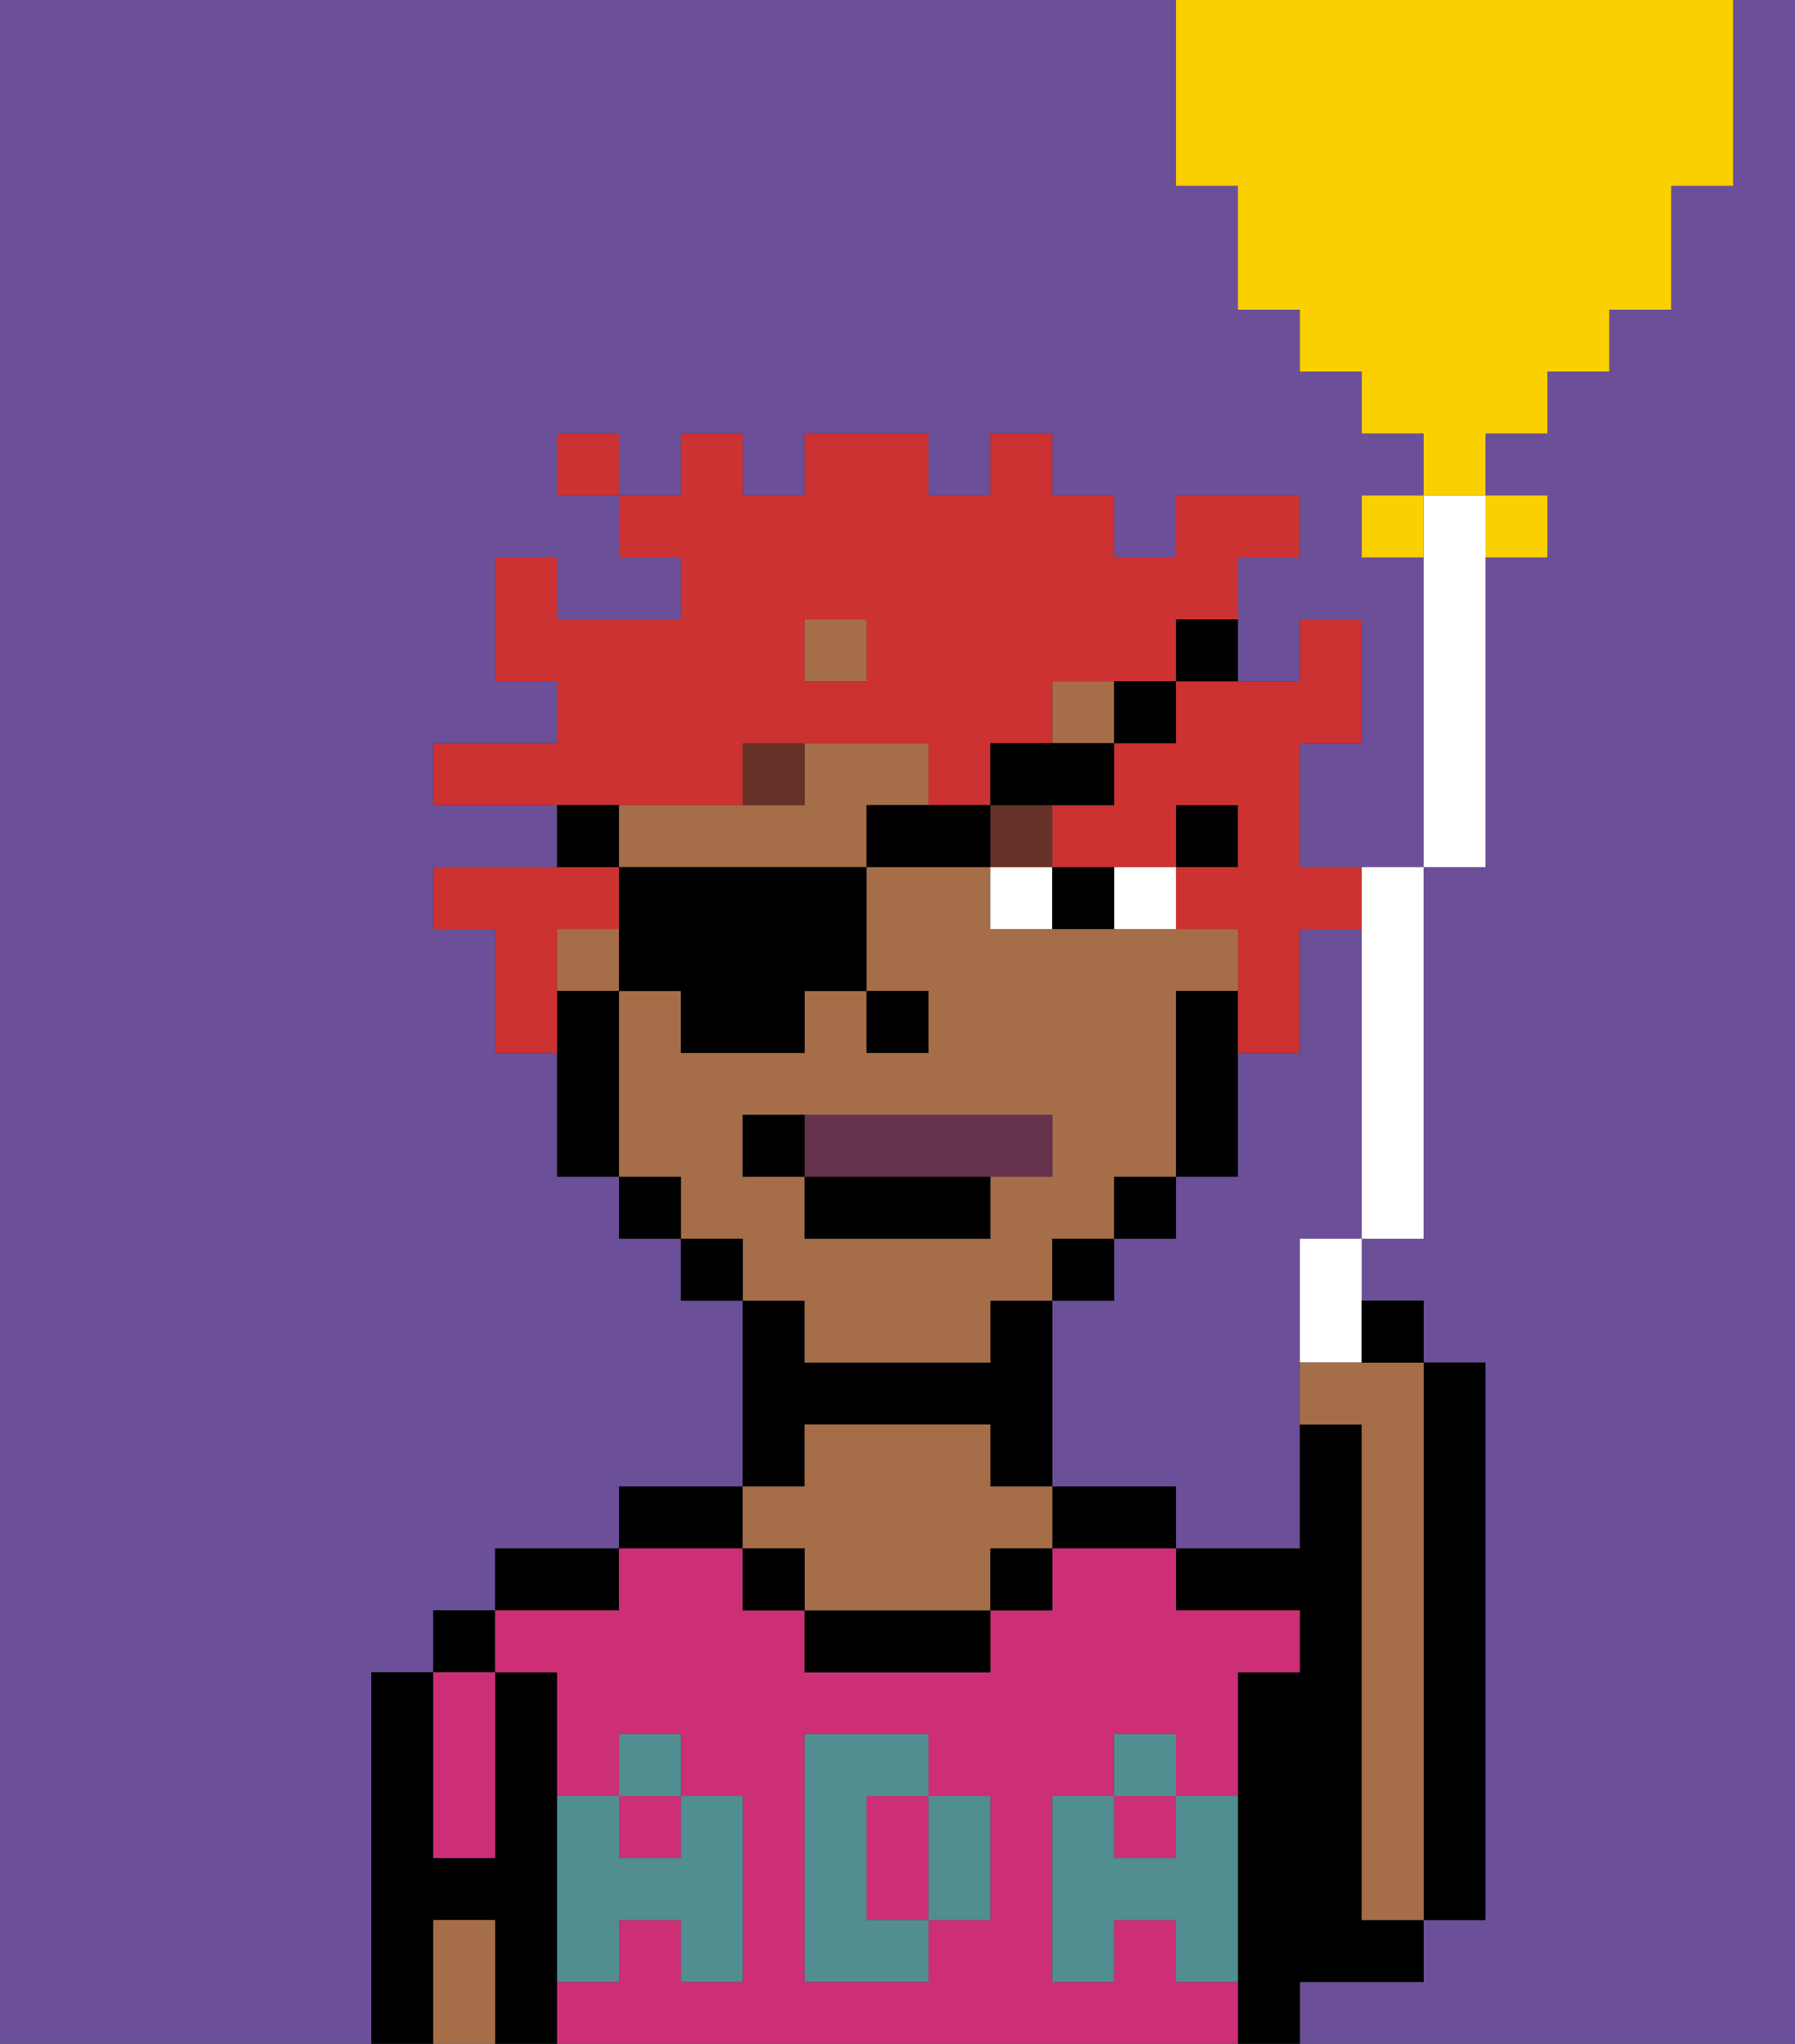 <svg xmlns="http://www.w3.org/2000/svg" viewBox="0 0 29 33"><rect x="0" y="0" width="29" height="33" fill="#333333" stroke="none"/><defs><style>polygon,rect,path{shape-rendering:crispedges;}.ea26-1{fill:#6b4f99;}.ea26-2{fill:#000000;}.ea26-3{fill:#cc2f76;}.ea26-4{fill:#a56e49;}.ea26-5{fill:#508e91;}.ea26-6{fill:#ffffff;}.ea26-7{fill:#663228;}.ea26-8{fill:#66334f;}.ea26-9{fill:#cc3232;}.ea26-10{fill:#fad000;}</style></defs><path class="ea26-1" d="M6,27H7V26H8V25h2V24h2V21H11V20H10V19H9V17H8V15H7V14H9V13H7V12H9V11H8V9H9v1h2V9H10V8H9V7h1V8h1V7h1V8h1V7h2V8h1V7h1V8h1V9h1V8h2V9H20v2h1V10h1v2H21v2h2V9H22V8h1V7H22V6H21V5H20V3H19V0H0V33H6V27Z"/><path class="ea26-1" d="M21,15v2H20v2H19v1H18v1H17v3h2v1h2V20h1V15Z"/><path class="ea26-1" d="M28,3H27V5H26V6H25V7H24V8h1V9H24v5H23v6H22v1h1v1h1v9H23v1H21v1h8V0H28Z"/><rect class="ea26-2" x="7" y="26" width="1" height="1"/><path class="ea26-2" d="M9,31V27H8v3H7V27H6v6H7V31H8v2H9V31Z"/><path class="ea26-2" d="M8,26h2V25H8Z"/><path class="ea26-2" d="M11,24H10v1h2V24Z"/><path class="ea26-2" d="M13,23h3v1h1V21H16v1H13V21H12v3h1Z"/><path class="ea26-2" d="M18,24H17v1h2V24Z"/><path class="ea26-2" d="M22,32h1V31H22V23H21v2H19v1h2v1H20v6h1V32Z"/><path class="ea26-2" d="M23,31h1V22H23v9Z"/><rect class="ea26-3" x="18" y="29" width="1" height="1"/><path class="ea26-3" d="M19,32V31H18v1H17V29h1V28h1v1h1V27h1V26H19V25H17v1H16v1H13V26H12V25H10v1H8v1H9v2h1V28h1v1h1v3H11V31H10v1H9v1H20V32Zm-3-2v1H15v1H13V28h2v1h1Z"/><rect class="ea26-3" x="10" y="29" width="1" height="1"/><path class="ea26-3" d="M15,29H14v2h1V29Z"/><path class="ea26-2" d="M13,26v1h3V26H13Z"/><path class="ea26-4" d="M16,24V23H13v1H12v1h1v1h3V25h1V24Z"/><path class="ea26-3" d="M7,28v2H8V27H7Z"/><path class="ea26-4" d="M7,31v2H8V31Z"/><rect class="ea26-2" x="16" y="25" width="1" height="1"/><rect class="ea26-2" x="12" y="25" width="1" height="1"/><path class="ea26-5" d="M19,30H18V29H17v3h1V31h1v1h1V29H19Z"/><rect class="ea26-5" x="18" y="28" width="1" height="1"/><path class="ea26-5" d="M15,30v1h1V29H15Z"/><path class="ea26-5" d="M14,30V29h1V28H13v4h2V31H14Z"/><path class="ea26-5" d="M9,32h1V31h1v1h1V29H11v1H10V29H9v3Z"/><rect class="ea26-5" x="10" y="28" width="1" height="1"/><rect class="ea26-2" x="19" y="13" width="1" height="1"/><rect class="ea26-4" x="9" y="15" width="1" height="1"/><path class="ea26-4" d="M13,22h3V21h1V20h1V19h1V16h1V15H16V14H14v2h1v1H14V16H13v1H11V16H10v3h1v1h1v1h1Zm-1-3V18h5v1H16v1H13V19Z"/><rect class="ea26-4" x="17" y="11" width="1" height="1"/><path class="ea26-4" d="M15,13V12H13v1H10v1h4V13Z"/><rect class="ea26-4" x="13" y="10" width="1" height="1"/><path class="ea26-2" d="M19,16v3h1V16Z"/><rect class="ea26-2" x="18" y="19" width="1" height="1"/><rect class="ea26-2" x="17" y="20" width="1" height="1"/><rect class="ea26-2" x="11" y="20" width="1" height="1"/><rect class="ea26-2" x="10" y="19" width="1" height="1"/><path class="ea26-2" d="M10,16H9v3h1V16Z"/><rect class="ea26-2" x="14" y="16" width="1" height="1"/><path class="ea26-6" d="M18,14v1h1V14Z"/><path class="ea26-6" d="M16,14v1h1V14Z"/><path class="ea26-2" d="M17,14v1h1V14Z"/><path class="ea26-7" d="M13,12H12v1h1Z"/><rect class="ea26-7" x="16" y="13" width="1" height="1"/><path class="ea26-8" d="M16,19h1V18H13v1Z"/><rect class="ea26-2" x="13" y="19" width="3" height="1"/><path class="ea26-2" d="M13,18H12v1h1Z"/><path class="ea26-9" d="M19,12H18v1H17v1h2V13h1v1H19v1h1v2h1V15h1V14H21V12h1V10H21v1H19Z"/><path class="ea26-9" d="M9,15h1V14H7v1H8v2H9V15Z"/><path class="ea26-9" d="M11,13h1V12h3v1h1V12h1V11h2V10h1V9h1V8H19V9H18V8H17V7H16V8H15V7H13V8H12V7H11V8H10V9h1v1H9V9H8v2H9v1H7v1h4Zm2-3h1v1H13Z"/><rect class="ea26-9" x="9" y="7" width="1" height="1"/><path class="ea26-2" d="M10,14v2h1v1h2V16h1V14H10Z"/><polygon class="ea26-2" points="15 13 14 13 14 14 16 14 16 13 15 13"/><polygon class="ea26-2" points="18 13 18 12 17 12 16 12 16 13 17 13 18 13"/><path class="ea26-2" d="M19,12V11H18v1Z"/><path class="ea26-2" d="M19,11h1V10H19Z"/><path class="ea26-2" d="M10,13H9v1h1Z"/><path class="ea26-6" d="M23,9v5h1V8H23Z"/><path class="ea26-6" d="M22,15v5h1V14H22Z"/><path class="ea26-6" d="M21,22h1V20H21Z"/><rect class="ea26-10" x="22" y="8" width="1" height="1"/><path class="ea26-10" d="M25,9V8H24V9Z"/><path class="ea26-10" d="M20,3V5h1V6h1V7h1V8h1V7h1V6h1V5h1V3h1V0H19V3Z"/><path class="ea26-4" d="M21,22v1h1v8h1V22H21Z"/><path class="ea26-2" d="M23,22V21H22v1Z"/></svg>